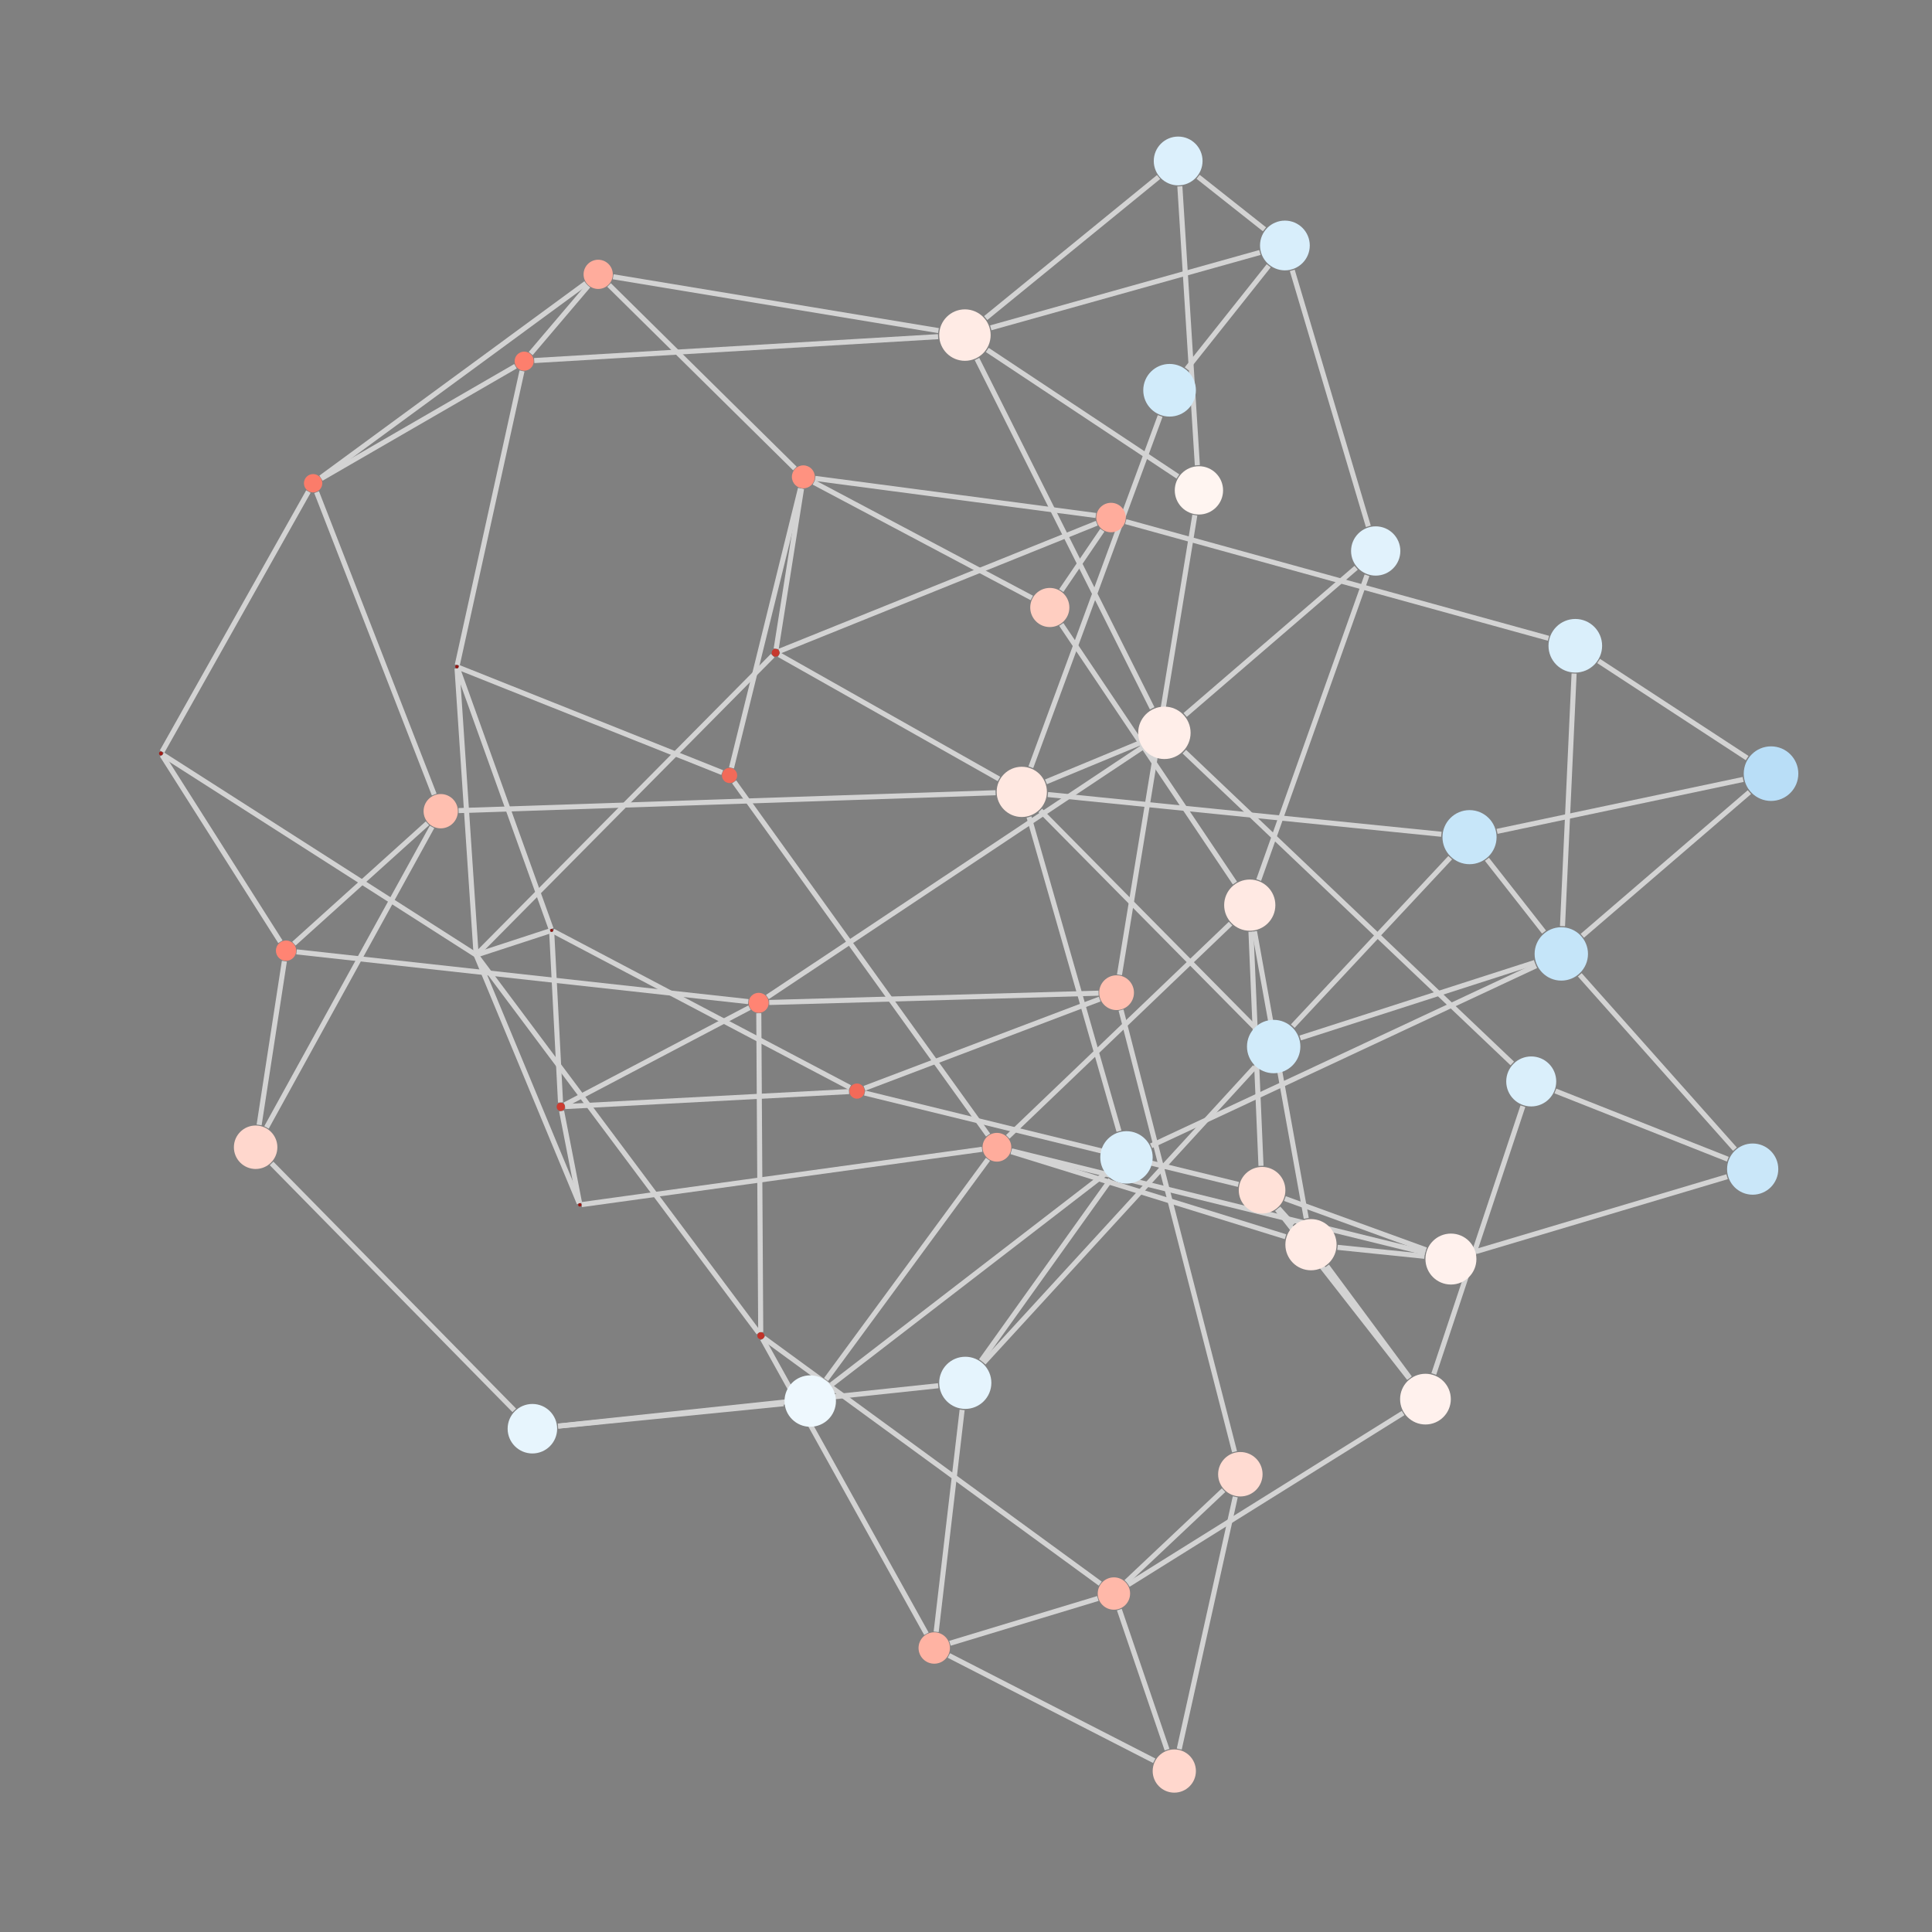 <?xml version="1.0" encoding="UTF-8"?>
<svg xmlns="http://www.w3.org/2000/svg"
     xmlns:xlink="http://www.w3.org/1999/xlink"
     xmlns:gadfly="http://www.gadflyjl.org/ns"
     version="1.2"
     width="160mm" height="160mm" viewBox="0 0 160 160"
     stroke="none"
     fill="#000000"
     stroke-width="0.3"
     font-size="3.88"
>
<rect x="0" y="0" width="160" height="160" fill="#808080" stroke="none"/>
<g stroke-width="0.42" fill="#000000" fill-opacity="0.000" stroke="#D3D3D3" id="img-23348659-1">
  <path fill="none" d="M98.28,30.55 L 105.07 22.01"/>
  <path fill="none" d="M96.08,34.45 L 85.37 63.54"/>
  <path fill="none" d="M99.22,14.64 L 104.72 18.99"/>
  <path fill="none" d="M95.95,14.66 L 81.63 26.34"/>
  <path fill="none" d="M97.71,15.43 L 99.16 38.53"/>
  <path fill="none" d="M104.34,20.91 L 82.05 27.15"/>
  <path fill="none" d="M107.02,22.39 L 113.32 43.59"/>
  <path fill="none" d="M80.91,29.73 L 95.42 58.66"/>
  <path fill="none" d="M77.72,27.38 L 50.78 22.92"/>
  <path fill="none" d="M77.69,27.88 L 44.24 29.86"/>
  <path fill="none" d="M81.76,28.98 L 97.55 39.46"/>
  <path fill="none" d="M112.31,47.02 L 98.15 59.21"/>
  <path fill="none" d="M113.21,47.64 L 104.24 72.88"/>
  <path fill="none" d="M98.08,62.25 L 125.24 88.07"/>
  <path fill="none" d="M94.34,61.55 L 86.62 64.75"/>
  <path fill="none" d="M94.55,61.94 L 63.55 82.57"/>
  <path fill="none" d="M126.12,91.61 L 118.74 113.79"/>
  <path fill="none" d="M128.81,90.35 L 143.09 96"/>
  <path fill="none" d="M116.7,114.15 L 105.76 100.15"/>
  <path fill="none" d="M116.75,114.11 L 109.89 104.85"/>
  <path fill="none" d="M116.2,117.02 L 93.44 131.23"/>
  <path fill="none" d="M143.03,97.45 L 122.26 103.64"/>
  <path fill="none" d="M143.68,95.17 L 130.83 80.73"/>
  <path fill="none" d="M106.41,99.26 L 118.1 103.51"/>
  <path fill="none" d="M105.87,100.06 L 107.1 101.43"/>
  <path fill="none" d="M104.43,96.55 L 103.6 77.16"/>
  <path fill="none" d="M102.56,98.09 L 71.61 90.52"/>
  <path fill="none" d="M117.97,104.04 L 110.77 103.3"/>
  <path fill="none" d="M118.03,103.74 L 83.77 95.31"/>
  <path fill="none" d="M106.46,102.42 L 83.75 95.38"/>
  <path fill="none" d="M108.18,100.9 L 103.89 77.13"/>
  <path fill="none" d="M83.46,94.15 L 101.91 76.49"/>
  <path fill="none" d="M81.83,94 L 60.8 64.75"/>
  <path fill="none" d="M81.82,96.01 L 68.41 114.25"/>
  <path fill="none" d="M81.33,95.18 L 48.17 99.76"/>
  <path fill="none" d="M102.27,73.13 L 87.89 51.71"/>
  <path fill="none" d="M60.58,63.59 L 66.29 40.45"/>
  <path fill="none" d="M59.81,63.98 L 37.97 55.27"/>
  <path fill="none" d="M85.45,49.52 L 67.4 39.95"/>
  <path fill="none" d="M87.89,48.91 L 91.29 43.91"/>
  <path fill="none" d="M67.51,39.62 L 90.75 42.69"/>
  <path fill="none" d="M66.38,40.47 L 64.28 53.73"/>
  <path fill="none" d="M65.83,38.8 L 50.44 23.6"/>
  <path fill="none" d="M90.83,43.33 L 64.54 53.93"/>
  <path fill="none" d="M93.23,43.2 L 128.24 52.86"/>
  <path fill="none" d="M64.52,54.22 L 82.73 64.51"/>
  <path fill="none" d="M63.99,54.3 L 39.44 79.08"/>
  <path fill="none" d="M132.39,54.74 L 144.69 62.78"/>
  <path fill="none" d="M130.36,55.78 L 129.4 76.7"/>
  <path fill="none" d="M144.88,65.6 L 131.04 77.5"/>
  <path fill="none" d="M144.36,64.55 L 123.98 68.85"/>
  <path fill="none" d="M127.87,77.19 L 123.14 71.16"/>
  <path fill="none" d="M127.1,79.71 L 107.68 85.96"/>
  <path fill="none" d="M127.21,79.98 L 95.33 94.89"/>
  <path fill="none" d="M120.1,71.03 L 107.06 84.98"/>
  <path fill="none" d="M119.37,69.09 L 86.78 65.8"/>
  <path fill="none" d="M103.86,85.03 L 86.15 67.12"/>
  <path fill="none" d="M103.93,88.36 L 81.46 112.86"/>
  <path fill="none" d="M85.22,67.66 L 92.67 93.68"/>
  <path fill="none" d="M82.45,65.65 L 37.98 67.13"/>
  <path fill="none" d="M81.25,112.69 L 91.97 97.69"/>
  <path fill="none" d="M77.7,114.76 L 46.22 118.1"/>
  <path fill="none" d="M79.68,116.76 L 77.53 135.14"/>
  <path fill="none" d="M91.5,97.23 L 68.85 114.68"/>
  <path fill="none" d="M64.89,116.25 L 46.22 118.11"/>
  <path fill="none" d="M42.59,116.8 L 22.49 96.35"/>
  <path fill="none" d="M21.46,93.16 L 23.55 79.6"/>
  <path fill="none" d="M22.07,93.37 L 35.78 68.48"/>
  <path fill="none" d="M24.34,78.15 L 35.4 68.18"/>
  <path fill="none" d="M23.22,77.99 L 13.42 62.54"/>
  <path fill="none" d="M24.56,78.83 L 61.97 82.95"/>
  <path fill="none" d="M35.96,65.8 L 26.22 40.76"/>
  <path fill="none" d="M13.42,62.25 L 25.54 40.71"/>
  <path fill="none" d="M13.47,62.49 L 39.43 79.09"/>
  <path fill="none" d="M26.57,39.56 L 48.52 23.46"/>
  <path fill="none" d="M26.61,39.63 L 42.69 30.33"/>
  <path fill="none" d="M48.72,23.67 L 43.95 29.28"/>
  <path fill="none" d="M43.23,30.72 L 37.87 55.07"/>
  <path fill="none" d="M95.59,145.82 L 78.58 137.1"/>
  <path fill="none" d="M96.65,144.9 L 92.7 133.3"/>
  <path fill="none" d="M97.66,144.85 L 102.3 123.96"/>
  <path fill="none" d="M78.67,136.09 L 90.92 132.38"/>
  <path fill="none" d="M76.72,135.3 L 63.15 110.89"/>
  <path fill="none" d="M91.12,131.15 L 63.25 110.8"/>
  <path fill="none" d="M93.27,131.01 L 101.33 123.41"/>
  <path fill="none" d="M62.83,110.38 L 39.43 79.09"/>
  <path fill="none" d="M63,110.32 L 62.84 83.91"/>
  <path fill="none" d="M37.85,55.36 L 39.43 79.08"/>
  <path fill="none" d="M37.89,55.35 L 45.64 76.93"/>
  <path fill="none" d="M39.44,79.09 L 45.56 77.09"/>
  <path fill="none" d="M39.43,79.09 L 47.97 99.65"/>
  <path fill="none" d="M45.69,77.18 L 46.42 91.3"/>
  <path fill="none" d="M45.8,77.11 L 70.38 90.06"/>
  <path fill="none" d="M48,99.64 L 46.51 92.01"/>
  <path fill="none" d="M46.76,91.5 L 62.07 83.45"/>
  <path fill="none" d="M46.8,91.64 L 70.31 90.4"/>
  <path fill="none" d="M63.7,83.02 L 90.98 82.25"/>
  <path fill="none" d="M71.59,90.13 L 91.07 82.74"/>
  <path fill="none" d="M92.84,83.65 L 102.24 120.23"/>
  <path fill="none" d="M92.71,80.73 L 98.95 42.66"/>
</g>
<g stroke-width="0.42" stroke="#D3D3D3" id="img-23348659-2">
</g>
<g font-size="4" stroke="#000000" stroke-opacity="0.000" fill="#000000" id="img-23348659-3">
</g>
<g stroke-width="0" stroke="#000000" id="img-23348659-4">
  <circle cx="96.86" cy="32.32" r="2.18" fill="#D1EBFA"/>
  <circle cx="97.57" cy="13.33" r="2.02" fill="#DCF0FC"/>
  <circle cx="106.41" cy="20.33" r="2.06" fill="#D8EEFB"/>
  <circle cx="79.91" cy="27.75" r="2.13" fill="#FFEBE5"/>
  <circle cx="113.93" cy="45.63" r="2.04" fill="#E1F2FC"/>
  <circle cx="96.43" cy="60.69" r="2.17" fill="#FFEEE9"/>
  <circle cx="126.81" cy="89.56" r="2.07" fill="#DAEFFB"/>
  <circle cx="118.05" cy="115.87" r="2.1" fill="#FFF1ED"/>
  <circle cx="145.15" cy="96.82" r="2.12" fill="#CAE7F9"/>
  <circle cx="104.52" cy="98.57" r="1.93" fill="#FFE1D8"/>
  <circle cx="120.16" cy="104.27" r="2.11" fill="#FFF1ED"/>
  <circle cx="108.57" cy="103.08" r="2.12" fill="#FFEBE5"/>
  <circle cx="82.56" cy="95.01" r="1.19" fill="#FFAC9C"/>
  <circle cx="103.5" cy="74.96" r="2.12" fill="#FFE9E3"/>
  <circle cx="60.42" cy="64.22" r="0.63" fill="#F26A59"/>
  <circle cx="86.94" cy="50.31" r="1.62" fill="#FFCEC1"/>
  <circle cx="66.53" cy="39.49" r="0.95" fill="#FF9280"/>
  <circle cx="92.01" cy="42.86" r="1.22" fill="#FFAC9C"/>
  <circle cx="64.23" cy="54.06" r="0.32" fill="#C7382E"/>
  <circle cx="130.46" cy="53.48" r="2.22" fill="#DAEFFB"/>
  <circle cx="146.67" cy="64.07" r="2.26" fill="#B9DEF7"/>
  <circle cx="129.3" cy="79" r="2.21" fill="#C5E5F9"/>
  <circle cx="121.7" cy="69.33" r="2.24" fill="#C7E6F9"/>
  <circle cx="105.48" cy="86.67" r="2.21" fill="#D1EBFA"/>
  <circle cx="84.62" cy="65.58" r="2.08" fill="#FFE8E1"/>
  <circle cx="79.94" cy="114.52" r="2.16" fill="#E5F4FD"/>
  <circle cx="93.29" cy="95.85" r="2.17" fill="#DAEFFB"/>
  <circle cx="67.1" cy="116.03" r="2.13" fill="#EEF8FE"/>
  <circle cx="44.09" cy="118.32" r="2.05" fill="#E7F5FD"/>
  <circle cx="21.17" cy="95.01" r="1.8" fill="#FFD7CD"/>
  <circle cx="23.69" cy="78.73" r="0.84" fill="#FF8473"/>
  <circle cx="36.5" cy="67.18" r="1.42" fill="#FFBFB0"/>
  <circle cx="13.33" cy="62.4" r="0.16" fill="#9E1B17"/>
  <circle cx="25.93" cy="40.02" r="0.76" fill="#FB7C6A"/>
  <circle cx="49.54" cy="22.72" r="1.21" fill="#FFAC9C"/>
  <circle cx="43.41" cy="29.91" r="0.79" fill="#FD7F6D"/>
  <circle cx="97.25" cy="146.67" r="1.79" fill="#FFD7CD"/>
  <circle cx="77.37" cy="136.48" r="1.3" fill="#FFB3A3"/>
  <circle cx="92.25" cy="131.97" r="1.34" fill="#FFB8A9"/>
  <circle cx="63.01" cy="110.62" r="0.29" fill="#C03229"/>
  <circle cx="37.84" cy="55.21" r="0.14" fill="#951612"/>
  <circle cx="39.43" cy="79.09" r="0.01" fill="#610102"/>
  <circle cx="45.69" cy="77.05" r="0.12" fill="#901310"/>
  <circle cx="48.02" cy="99.78" r="0.14" fill="#951612"/>
  <circle cx="46.44" cy="91.66" r="0.34" fill="#CB3B31"/>
  <circle cx="62.83" cy="83.05" r="0.83" fill="#FF8473"/>
  <circle cx="70.97" cy="90.36" r="0.63" fill="#F26A59"/>
  <circle cx="92.47" cy="82.21" r="1.44" fill="#FFBFB0"/>
  <circle cx="102.72" cy="122.09" r="1.84" fill="#FFDBD2"/>
  <circle cx="99.29" cy="40.61" r="2" fill="#FFF5F1"/>
</g>
<g font-size="4" stroke="#000000" stroke-opacity="0.000" fill="#000000" id="img-23348659-5">
</g>
</svg>
